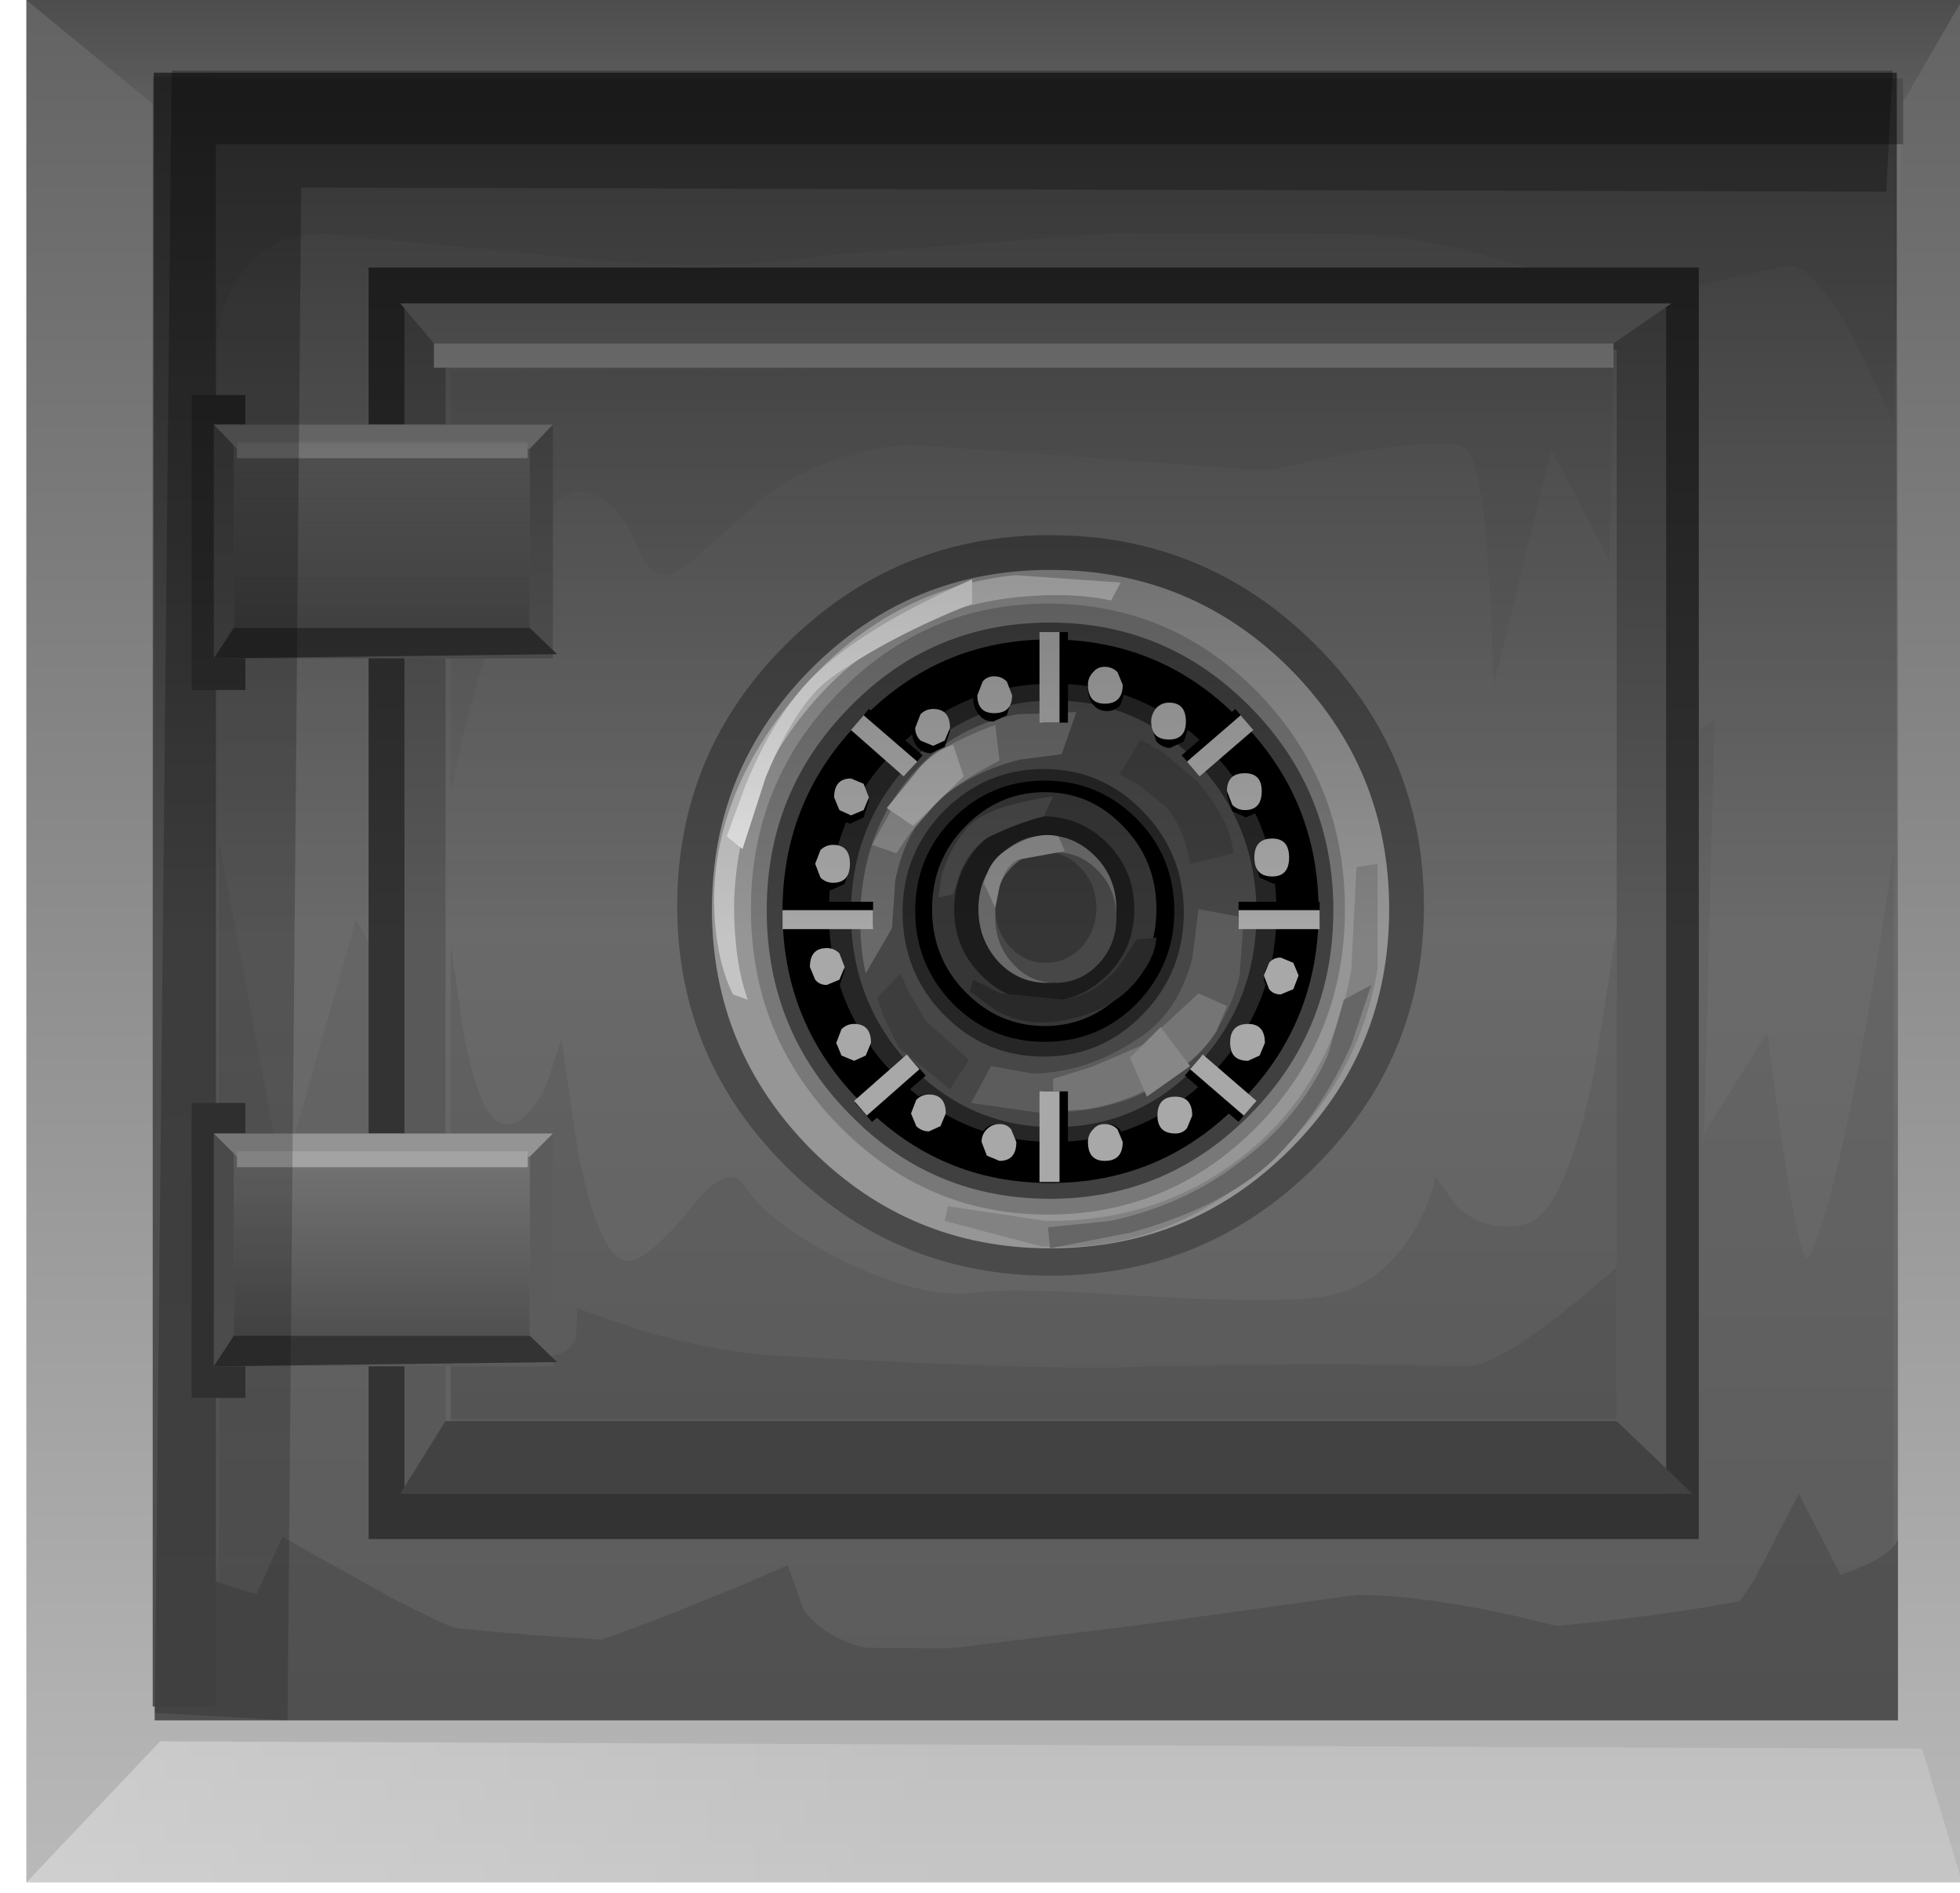 <?xml version="1.0" encoding="UTF-8" standalone="no"?>
<svg xmlns:xlink="http://www.w3.org/1999/xlink" height="89.85px" width="93.05px" xmlns="http://www.w3.org/2000/svg">
  <g transform="matrix(1.0, 0.0, 0.0, 1.0, 0.0, 0.0)">
    <use height="90.85" transform="matrix(1.0, 0.0, 0.0, 1.0, 0.1, 0.0)" width="93.05" xlink:href="#shape0"/>
    <use height="50.85" transform="matrix(1.0, 0.0, 0.0, 1.0, 21.15, 16.6)" width="55.6" xlink:href="#sprite0"/>
    <use height="78.3" transform="matrix(1.0, 0.0, 0.0, 1.0, 7.3, 3.35)" width="83.05" xlink:href="#shape2"/>
    <use height="0.0" id="price_tag_pt" transform="matrix(1.0, 0.0, 0.0, 1.0, 46.5, 94.45)" width="0.0" xlink:href="#sprite1"/>
  </g>
  <defs>
    <g id="shape0" transform="matrix(1.0, 0.0, 0.0, 1.0, -0.1, 0.0)">
      <path d="M93.15 89.35 L1.25 89.35 1.25 0.0 93.15 0.0 93.15 89.35" fill="url(#gradient0)" fill-rule="evenodd" stroke="none"/>
      <path d="M91.25 83.0 L93.15 89.35 1.25 89.35 7.6 82.65 91.25 83.0" fill="url(#gradient1)" fill-rule="evenodd" stroke="none"/>
      <path d="M0.1 89.35 L93.1 89.35 93.1 90.85 0.1 90.85 0.1 89.35" fill="url(#gradient2)" fill-rule="evenodd" stroke="none"/>
      <path d="M93.15 0.0 L90.2 5.1 7.45 5.1 1.25 0.0 93.15 0.0" fill="url(#gradient3)" fill-rule="evenodd" stroke="none"/>
      <path d="M90.1 81.65 L7.35 81.65 7.35 4.1 90.1 4.1 90.1 81.65" fill="#757575" fill-rule="evenodd" stroke="none"/>
      <path d="M62.3 47.0 Q72.55 40.65 81.4 34.1 L80.9 53.8 83.9 49.0 Q85.4 60.75 85.9 59.65 87.65 55.85 89.9 40.45 L89.9 79.95 10.4 79.95 10.4 39.95 13.4 55.95 16.9 43.65 18.15 45.9 Q19.8 48.65 21.8 51.0 28.05 58.45 34.9 59.15 41.8 59.8 62.3 47.0" fill="#6f6f6f" fill-rule="evenodd" stroke="none"/>
      <path d="M85.75 75.25 Q89.75 74.15 90.1 73.05 L90.1 81.65 7.35 81.65 7.35 73.05 8.0 73.9 Q9.35 74.95 12.7 75.8 23.35 78.5 50.05 78.2 76.2 77.95 85.75 75.25" fill="#616161" fill-rule="evenodd" stroke="none"/>
      <path d="M89.9 79.65 L10.4 79.65 13.4 72.95 18.8 75.95 Q24.55 78.9 26.4 78.45 29.4 77.75 37.4 74.3 L38.15 76.4 Q39.65 78.45 43.4 78.45 L54.3 77.1 64.4 75.7 Q67.55 75.7 72.4 76.8 L78.9 78.45 Q80.8 78.9 83.3 74.95 L85.4 70.9 89.9 79.65" fill="#616161" fill-rule="evenodd" stroke="none"/>
      <path d="M77.4 14.6 Q75.55 13.75 72.9 12.85 67.65 11.1 63.9 11.1 L52.95 11.05 39.4 12.1 Q33.8 13.0 26.3 12.15 L15.4 11.1 Q11.35 11.1 10.35 15.65 L10.1 17.15 9.9 3.7 90.35 3.7 89.9 20.1 88.15 16.35 Q86.15 12.6 84.9 12.6 L80.4 13.6 77.4 14.6" fill="#6f6f6f" fill-rule="evenodd" stroke="none"/>
      <path d="M90.1 81.65 L7.35 81.65 7.35 4.1 90.1 4.1 90.1 81.65" fill="url(#gradient4)" fill-rule="evenodd" stroke="none"/>
      <path d="M10.25 3.65 L10.25 81.0 7.25 81.0 7.25 3.65 10.25 3.65" fill="#4d4d4d" fill-rule="evenodd" stroke="none"/>
      <path d="M80.65 73.05 L17.5 73.05 17.5 12.7 80.65 12.7 80.65 73.05" fill="#333333" fill-rule="evenodd" stroke="none"/>
      <path d="M79.1 70.9 L19.2 70.9 19.2 14.4 79.1 14.4 79.1 70.9" fill="#595959" fill-rule="evenodd" stroke="none"/>
      <path d="M76.75 67.45 L21.15 67.45 21.15 16.6 76.75 16.6 76.75 67.45" fill="#737373" fill-rule="evenodd" stroke="none"/>
      <path d="M53.95 61.5 Q59.95 61.85 62.4 61.6 65.35 61.3 67.05 58.55 67.9 57.15 68.15 55.85 L69.15 57.25 Q70.55 58.55 72.4 58.1 74.3 57.65 75.7 50.8 L76.75 44.1 76.75 67.45 21.4 67.45 21.4 44.85 22.0 49.0 Q22.8 53.2 23.9 53.35 25.0 53.5 25.95 51.45 L26.65 49.35 27.45 54.7 Q28.5 60.0 29.9 59.85 30.85 59.75 32.95 57.15 34.6 55.1 35.4 56.35 36.6 58.15 40.15 59.9 43.9 61.7 46.4 61.35 48.1 61.1 53.95 61.5" fill="#6b6b6b" fill-rule="evenodd" stroke="none"/>
      <path d="M76.6 17.3 L76.4 26.6 73.65 21.35 70.9 32.6 Q70.65 22.35 69.65 21.35 68.7 20.4 60.15 22.35 L52.85 21.8 43.15 21.1 Q39.15 21.4 36.05 23.75 33.3 26.35 32.15 27.1 31.05 27.85 30.3 26.0 29.3 23.6 27.65 23.35 25.6 23.05 23.3 30.3 22.15 33.9 21.4 37.6 L21.4 17.6 76.6 17.3" fill="#6e6e6e" fill-rule="evenodd" stroke="none"/>
      <path d="M76.75 60.15 L76.75 67.35 21.4 67.35 21.4 58.85 22.25 61.2 Q23.45 63.65 25.15 64.15 26.9 64.7 27.35 63.45 L27.4 62.1 30.45 63.15 Q34.1 64.2 36.9 64.35 50.15 65.1 54.65 64.85 L63.1 64.75 69.65 64.85 Q71.4 64.85 76.75 60.15" fill="#636363" fill-rule="evenodd" stroke="none"/>
    </g>
    <linearGradient gradientTransform="matrix(0.0, 0.111, 0.111, 0.0, 47.2, 54.8)" gradientUnits="userSpaceOnUse" id="gradient0" spreadMethod="pad" x1="-819.2" x2="819.2">
      <stop offset="0.0" stop-color="#000000" stop-opacity="0.749"/>
      <stop offset="0.933" stop-color="#000000" stop-opacity="0.106"/>
      <stop offset="1.0" stop-color="#000000" stop-opacity="0.0"/>
    </linearGradient>
    <linearGradient gradientTransform="matrix(0.094, 0.0, 0.0, -0.094, 20.9, 86.0)" gradientUnits="userSpaceOnUse" id="gradient1" spreadMethod="pad" x1="-819.2" x2="819.2">
      <stop offset="0.0" stop-color="#ffffff" stop-opacity="0.514"/>
      <stop offset="0.655" stop-color="#ffffff" stop-opacity="0.176"/>
    </linearGradient>
    <linearGradient gradientTransform="matrix(0.0, 0.042, 0.042, 0.0, 46.6, 111.6)" gradientUnits="userSpaceOnUse" id="gradient2" spreadMethod="pad" x1="-819.2" x2="819.2">
      <stop offset="0.0" stop-color="#ffffff" stop-opacity="0.514"/>
      <stop offset="0.655" stop-color="#ffffff" stop-opacity="0.176"/>
    </linearGradient>
    <linearGradient gradientTransform="matrix(0.0, 0.017, 0.017, 0.0, 47.2, -5.7)" gradientUnits="userSpaceOnUse" id="gradient3" spreadMethod="pad" x1="-819.2" x2="819.2">
      <stop offset="0.0" stop-color="#000000" stop-opacity="0.749"/>
      <stop offset="1.0" stop-color="#000000" stop-opacity="0.0"/>
    </linearGradient>
    <linearGradient gradientTransform="matrix(0.0, -0.125, -0.125, 0.0, 48.75, 108.65)" gradientUnits="userSpaceOnUse" id="gradient4" spreadMethod="pad" x1="-819.2" x2="819.2">
      <stop offset="0.0" stop-color="#000000" stop-opacity="0.478"/>
      <stop offset="1.0" stop-color="#000000" stop-opacity="0.0"/>
    </linearGradient>
    <g id="sprite0" transform="matrix(1.0, 0.0, 0.0, 1.0, 0.0, 0.0)">
      <use height="50.85" transform="matrix(1.0, 0.0, 0.0, 1.0, 0.0, 0.0)" width="55.6" xlink:href="#shape1"/>
    </g>
    <g id="shape1" transform="matrix(1.0, 0.0, 0.0, 1.0, 0.0, 0.0)">
      <path d="M55.6 50.85 L0.0 50.85 0.0 0.0 55.6 0.0 55.6 50.85" fill="url(#gradient5)" fill-rule="evenodd" stroke="none"/>
    </g>
    <linearGradient gradientTransform="matrix(0.0, -0.086, -0.086, 0.0, 27.8, 70.05)" gradientUnits="userSpaceOnUse" id="gradient5" spreadMethod="pad" x1="-819.2" x2="819.2">
      <stop offset="0.0" stop-color="#000000" stop-opacity="0.416"/>
      <stop offset="1.0" stop-color="#000000" stop-opacity="0.0"/>
    </linearGradient>
    <g id="shape2" transform="matrix(1.0, 0.0, 0.0, 1.0, -7.3, -3.35)">
      <path d="M76.6 17.45 L20.6 17.45 20.6 16.3 76.6 16.3 76.6 17.45" fill="#a3a3a3" fill-rule="evenodd" stroke="none"/>
      <path d="M80.35 70.9 L19.0 70.9 21.15 67.45 76.75 67.45 80.35 70.9" fill="#424242" fill-rule="evenodd" stroke="none"/>
      <path d="M76.6 16.3 L20.6 16.3 19.0 14.4 79.35 14.4 76.6 16.3" fill="#787878" fill-rule="evenodd" stroke="none"/>
      <path d="M67.6 43.0 Q67.6 50.25 62.4 55.4 57.2 60.55 49.85 60.55 42.55 60.55 37.35 55.4 32.15 50.25 32.15 43.0 32.15 35.7 37.35 30.55 42.55 25.4 49.85 25.4 57.2 25.4 62.4 30.55 67.6 35.7 67.6 43.0" fill="#4a4a4a" fill-rule="evenodd" stroke="none"/>
      <path d="M65.95 43.15 Q65.95 49.85 61.25 54.55 56.55 59.25 49.85 59.25 43.2 59.25 38.5 54.55 33.8 49.8 33.8 43.15 33.8 36.5 38.5 31.75 43.2 27.05 49.85 27.05 56.55 27.05 61.25 31.75 65.95 36.5 65.95 43.15" fill="#969696" fill-rule="evenodd" stroke="none"/>
      <path d="M63.85 43.15 Q63.85 49.15 59.75 53.4 55.6 57.65 49.75 57.65 43.95 57.65 39.8 53.4 35.65 49.15 35.65 43.15 35.65 37.15 39.8 32.9 43.95 28.65 49.75 28.65 55.6 28.65 59.75 32.9 63.85 37.15 63.85 43.15" fill="#787878" fill-rule="evenodd" stroke="none"/>
      <path d="M63.3 43.2 Q63.3 48.9 59.35 52.9 55.4 56.9 49.85 56.9 44.25 56.9 40.35 52.9 36.4 48.9 36.4 43.2 36.4 37.55 40.35 33.55 44.25 29.55 49.85 29.55 55.4 29.55 59.35 33.55 63.3 37.55 63.3 43.2" fill="#404040" fill-rule="evenodd" stroke="none"/>
      <path d="M62.6 43.25 Q62.6 48.6 58.85 52.35 55.15 56.15 49.85 56.15 44.6 56.15 40.9 52.35 37.15 48.6 37.15 43.25 37.15 37.9 40.9 34.15 44.6 30.35 49.85 30.35 55.15 30.35 58.85 34.15 62.6 37.9 62.6 43.25" fill="#000000" fill-rule="evenodd" stroke="none"/>
      <path d="M60.6 43.3 Q60.6 47.8 57.5 51.0 54.4 54.2 50.0 54.2 45.6 54.2 42.45 51.0 39.35 47.8 39.35 43.3 39.35 38.8 42.45 35.65 45.6 32.45 50.0 32.45 54.4 32.45 57.5 35.65 60.6 38.8 60.6 43.3" fill="#262626" fill-rule="evenodd" stroke="none"/>
      <path d="M59.65 43.35 Q59.65 47.55 56.85 50.55 54.05 53.5 50.05 53.5 46.05 53.5 43.2 50.55 40.4 47.55 40.4 43.35 40.4 39.2 43.2 36.2 46.05 33.25 50.05 33.25 54.0 33.25 56.85 36.2 59.65 39.2 59.65 43.35" fill="#474747" fill-rule="evenodd" stroke="none"/>
      <path d="M56.2 43.3 Q56.2 46.15 54.25 48.15 52.3 50.15 49.55 50.15 46.75 50.15 44.8 48.15 42.85 46.15 42.85 43.3 42.85 40.5 44.8 38.5 46.8 36.5 49.55 36.5 52.3 36.5 54.25 38.5 56.2 40.5 56.2 43.3" fill="#262626" fill-rule="evenodd" stroke="none"/>
      <path d="M55.75 43.25 Q55.75 45.8 53.95 47.65 52.15 49.45 49.6 49.45 47.05 49.45 45.25 47.65 43.45 45.8 43.45 43.25 43.45 40.65 45.25 38.85 47.05 37.05 49.6 37.05 52.15 37.05 53.95 38.85 55.75 40.65 55.75 43.25" fill="#000000" fill-rule="evenodd" stroke="none"/>
      <path d="M54.9 43.15 Q54.9 45.45 53.35 47.05 51.8 48.7 49.6 48.7 47.4 48.7 45.8 47.05 44.25 45.45 44.25 43.15 44.25 40.85 45.8 39.25 47.4 37.6 49.6 37.6 51.8 37.6 53.35 39.25 54.9 40.85 54.9 43.15" fill="#363636" fill-rule="evenodd" stroke="none"/>
      <path d="M53.85 43.15 Q53.85 45.0 52.6 46.25 51.3 47.55 49.55 47.55 47.8 47.55 46.55 46.25 45.3 45.0 45.3 43.15 45.3 41.35 46.55 40.05 47.8 38.75 49.55 38.75 51.3 38.75 52.6 40.05 53.85 41.35 53.85 43.15" fill="#1c1c1c" fill-rule="evenodd" stroke="none"/>
      <path d="M52.05 40.7 Q53.0 41.7 53.0 43.15 53.0 44.6 52.05 45.65 51.05 46.65 49.7 46.65 48.35 46.65 47.4 45.65 46.45 44.6 46.45 43.15 46.45 41.7 47.4 40.7 48.35 39.65 49.7 39.65 51.05 39.65 52.05 40.7" fill="#696969" fill-rule="evenodd" stroke="none"/>
      <path d="M52.15 41.35 Q53.0 42.25 53.0 43.55 53.0 44.85 52.15 45.75 51.3 46.65 50.1 46.65 48.9 46.65 48.1 45.75 47.25 44.85 47.25 43.55 47.25 42.25 48.1 41.35 48.9 40.45 50.1 40.45 51.3 40.45 52.15 41.35" fill="#474747" fill-rule="evenodd" stroke="none"/>
      <path d="M52.05 43.1 Q52.05 44.15 51.35 44.95 50.65 45.7 49.65 45.7 48.65 45.7 47.95 44.95 47.25 44.15 47.25 43.1 47.25 42.0 47.95 41.25 48.65 40.45 49.65 40.45 50.65 40.45 51.35 41.25 52.05 42.0 52.05 43.1" fill="#363636" fill-rule="evenodd" stroke="none"/>
      <path d="M48.3 33.9 L51.1 33.8 50.4 35.8 48.45 36.05 Q46.2 36.6 44.6 37.95 43.0 39.3 42.5 41.8 L42.35 44.05 41.1 46.2 Q40.8 44.95 40.85 43.15 41.0 39.6 43.05 37.05 45.1 34.5 48.3 33.9" fill="#696969" fill-rule="evenodd" stroke="none"/>
      <path d="M56.9 43.15 L59.05 43.55 58.85 46.3 Q58.1 49.45 55.3 51.3 52.9 52.9 49.25 52.8 L46.1 52.35 47.05 50.6 49.0 50.95 Q51.5 50.95 53.95 49.35 55.9 48.15 56.6 45.5 L56.9 43.15" fill="#5c5c5c" fill-rule="evenodd" stroke="none"/>
      <path d="M42.55 40.5 L41.4 40.1 42.2 38.65 Q43.1 37.1 43.65 36.45 44.6 35.4 47.25 34.4 L47.45 36.1 Q45.6 37.05 44.6 37.95 L43.2 39.55 42.55 40.5" fill="#878787" fill-rule="evenodd" stroke="none"/>
      <path d="M58.25 47.75 L57.75 48.95 Q56.9 50.3 55.2 51.3 53.5 52.35 51.55 52.65 L50.0 52.75 50.0 51.2 51.8 50.65 54.25 49.6 56.9 47.15 58.25 47.75" fill="#757575" fill-rule="evenodd" stroke="none"/>
      <path d="M53.15 36.75 L54.15 35.1 55.2 35.7 56.9 37.15 Q58.45 39.0 58.55 40.5 L56.5 41.0 Q56.2 39.3 55.4 38.35 L54.0 37.2 53.15 36.75" fill="#3d3d3d" fill-rule="evenodd" stroke="none"/>
      <path d="M42.75 46.2 L43.1 47.0 43.95 48.45 46.0 50.3 45.1 51.7 42.65 49.7 41.95 48.25 41.65 47.35 42.75 46.2" fill="#3d3d3d" fill-rule="evenodd" stroke="none"/>
      <path d="M43.35 39.2 L42.1 38.35 43.65 36.45 Q44.4 35.6 45.25 35.35 L45.75 36.85 43.35 39.2" fill="#a8a8a8" fill-rule="evenodd" stroke="none"/>
      <path d="M53.65 50.2 L55.1 48.75 56.5 50.6 54.45 52.05 53.65 50.2" fill="#878787" fill-rule="evenodd" stroke="none"/>
      <path d="M46.7 41.9 L46.95 41.25 Q47.3 40.55 48.1 40.15 49.3 39.45 50.25 39.7 L50.55 40.4 48.35 40.8 Q47.75 41.05 47.45 42.1 L47.25 43.1 46.7 41.9" fill="#878787" fill-rule="evenodd" stroke="none"/>
      <path d="M45.25 42.45 L44.55 42.6 44.7 41.55 Q45.05 40.35 45.9 39.3 46.8 38.25 50.0 37.8 L49.55 38.75 Q48.35 39.05 47.0 39.7 46.15 40.15 45.6 41.35 L45.25 42.45" fill="#474747" fill-rule="evenodd" stroke="none"/>
      <path d="M53.1 45.9 L53.95 44.6 54.9 44.5 Q54.85 45.3 54.25 46.15 53.1 47.9 50.65 48.4 48.8 48.8 47.25 47.95 L46.05 47.05 46.2 46.5 47.5 47.15 50.55 47.45 Q52.0 47.2 53.1 45.9" fill="#292929" fill-rule="evenodd" stroke="none"/>
      <path d="M50.7 34.3 L49.5 34.3 49.5 30.0 50.7 30.0 50.7 34.3" fill="#000000" fill-rule="evenodd" stroke="none"/>
      <path d="M50.3 34.3 L49.35 34.3 49.35 30.0 50.3 30.0 50.3 34.3" fill="#a8a8a8" fill-rule="evenodd" stroke="none"/>
      <path d="M41.45 42.8 L41.45 44.0 37.15 44.0 37.15 42.8 41.45 42.8" fill="#000000" fill-rule="evenodd" stroke="none"/>
      <path d="M41.45 43.2 L41.45 44.1 37.15 44.1 37.15 43.2 41.45 43.2" fill="#a8a8a8" fill-rule="evenodd" stroke="none"/>
      <path d="M43.8 35.85 L43.0 36.75 40.5 34.55 41.25 33.65 43.8 35.85" fill="#000000" fill-rule="evenodd" stroke="none"/>
      <path d="M43.55 36.15 L42.9 36.85 40.4 34.65 41.0 33.95 43.55 36.15" fill="#a8a8a8" fill-rule="evenodd" stroke="none"/>
      <path d="M56.1 35.85 L58.65 33.65 59.4 34.55 56.9 36.75 56.1 35.85" fill="#000000" fill-rule="evenodd" stroke="none"/>
      <path d="M56.35 36.15 L58.9 33.95 59.5 34.65 56.95 36.85 56.35 36.15" fill="#a8a8a8" fill-rule="evenodd" stroke="none"/>
      <path d="M43.95 51.05 L41.4 53.25 40.6 52.35 43.15 50.15 43.95 51.05" fill="#000000" fill-rule="evenodd" stroke="none"/>
      <path d="M43.65 50.75 L41.15 52.95 40.55 52.25 43.05 50.05 43.65 50.75" fill="#a8a8a8" fill-rule="evenodd" stroke="none"/>
      <path d="M56.25 51.05 L57.0 50.15 59.55 52.35 58.8 53.25 56.25 51.05" fill="#000000" fill-rule="evenodd" stroke="none"/>
      <path d="M56.5 50.75 L57.1 50.05 59.65 52.25 59.05 52.95 56.5 50.75" fill="#a8a8a8" fill-rule="evenodd" stroke="none"/>
      <path d="M62.65 42.8 L62.65 44.0 58.8 44.0 58.8 42.8 62.65 42.8" fill="#000000" fill-rule="evenodd" stroke="none"/>
      <path d="M62.65 43.2 L62.65 44.1 58.8 44.1 58.8 43.2 62.65 43.2" fill="#a8a8a8" fill-rule="evenodd" stroke="none"/>
      <path d="M50.7 56.1 L49.5 56.1 49.5 51.8 50.7 51.8 50.7 56.1" fill="#000000" fill-rule="evenodd" stroke="none"/>
      <path d="M50.3 56.1 L49.35 56.1 49.35 51.8 50.3 51.8 50.3 56.1" fill="#a8a8a8" fill-rule="evenodd" stroke="none"/>
      <path d="M53.45 32.7 L53.2 33.45 Q52.95 33.75 52.55 33.75 52.15 33.75 51.9 33.45 51.65 33.15 51.65 32.7 51.65 32.25 51.9 31.95 52.15 31.65 52.55 31.65 52.95 31.65 53.2 31.95 L53.45 32.7" fill="#000000" fill-rule="evenodd" stroke="none"/>
      <path d="M53.3 32.5 Q53.3 33.4 52.45 33.4 51.65 33.4 51.65 32.5 51.65 32.15 51.9 31.9 52.1 31.65 52.45 31.65 52.8 31.65 53.05 31.9 L53.3 32.5" fill="#a8a8a8" fill-rule="evenodd" stroke="none"/>
      <path d="M61.35 40.9 L61.1 41.65 60.45 41.95 59.8 41.65 59.55 40.9 Q59.55 40.45 59.8 40.15 60.1 39.8 60.45 39.8 L61.1 40.15 61.35 40.9" fill="#000000" fill-rule="evenodd" stroke="none"/>
      <path d="M61.2 40.7 Q61.2 41.6 60.4 41.6 59.55 41.6 59.55 40.7 59.55 39.8 60.4 39.8 61.2 39.8 61.2 40.7" fill="#a8a8a8" fill-rule="evenodd" stroke="none"/>
      <path d="M61.8 46.5 L61.55 47.25 Q61.3 47.55 60.9 47.55 60.5 47.55 60.25 47.25 L60.0 46.5 Q60.0 46.05 60.25 45.75 60.5 45.45 60.9 45.45 61.3 45.45 61.55 45.75 L61.8 46.5" fill="#000000" fill-rule="evenodd" stroke="none"/>
      <path d="M61.65 46.3 L61.4 46.95 60.8 47.2 Q60.45 47.2 60.25 46.95 L60.0 46.3 60.25 45.7 Q60.45 45.45 60.8 45.45 L61.4 45.7 61.65 46.3" fill="#a8a8a8" fill-rule="evenodd" stroke="none"/>
      <path d="M53.45 54.4 L53.2 55.15 Q52.95 55.45 52.55 55.45 52.15 55.45 51.9 55.15 51.65 54.85 51.65 54.4 51.65 53.95 51.9 53.65 52.15 53.35 52.55 53.35 52.95 53.35 53.2 53.65 L53.45 54.4" fill="#000000" fill-rule="evenodd" stroke="none"/>
      <path d="M53.3 54.2 Q53.3 55.1 52.45 55.1 51.65 55.1 51.65 54.2 51.65 53.85 51.9 53.6 52.1 53.35 52.45 53.35 52.8 53.35 53.05 53.6 L53.3 54.2" fill="#a8a8a8" fill-rule="evenodd" stroke="none"/>
      <path d="M56.75 53.1 L56.5 53.85 55.85 54.15 Q55.45 54.15 55.2 53.85 54.95 53.55 54.95 53.1 54.95 52.65 55.2 52.35 55.45 52.05 55.85 52.05 56.25 52.05 56.5 52.35 L56.75 53.1" fill="#000000" fill-rule="evenodd" stroke="none"/>
      <path d="M56.6 52.95 L56.35 53.55 Q56.15 53.8 55.8 53.8 54.95 53.8 54.95 52.95 54.95 52.05 55.8 52.05 56.6 52.05 56.6 52.95" fill="#a8a8a8" fill-rule="evenodd" stroke="none"/>
      <path d="M60.2 49.65 L59.95 50.4 Q59.7 50.7 59.3 50.7 L58.65 50.4 Q58.4 50.1 58.4 49.65 58.4 49.2 58.65 48.9 58.9 48.6 59.3 48.6 59.7 48.6 59.95 48.9 L60.2 49.65" fill="#000000" fill-rule="evenodd" stroke="none"/>
      <path d="M60.05 49.5 L59.8 50.1 59.25 50.35 Q58.4 50.35 58.4 49.5 58.4 48.6 59.25 48.6 60.05 48.6 60.05 49.5" fill="#a8a8a8" fill-rule="evenodd" stroke="none"/>
      <path d="M60.05 37.75 L59.8 38.5 59.15 38.8 58.5 38.5 58.25 37.75 Q58.25 37.3 58.5 37.0 58.75 36.7 59.15 36.7 59.55 36.7 59.8 37.0 L60.05 37.75" fill="#000000" fill-rule="evenodd" stroke="none"/>
      <path d="M59.9 37.55 Q59.9 38.45 59.1 38.45 58.75 38.45 58.5 38.2 L58.25 37.55 Q58.25 36.7 59.1 36.7 59.9 36.7 59.9 37.55" fill="#a8a8a8" fill-rule="evenodd" stroke="none"/>
      <path d="M56.45 34.45 L56.2 35.2 55.55 35.5 Q55.2 35.5 54.9 35.2 L54.65 34.45 Q54.65 34.0 54.9 33.7 55.2 33.35 55.55 33.35 L56.2 33.7 56.45 34.45" fill="#000000" fill-rule="evenodd" stroke="none"/>
      <path d="M56.3 34.25 Q56.3 35.1 55.5 35.1 54.65 35.1 54.65 34.25 54.65 33.9 54.9 33.6 55.15 33.35 55.5 33.35 56.3 33.35 56.3 34.25" fill="#a8a8a8" fill-rule="evenodd" stroke="none"/>
      <path d="M46.2 33.15 Q46.2 32.75 46.5 32.4 46.8 32.1 47.15 32.1 47.5 32.1 47.8 32.4 L48.05 33.15 47.8 33.95 47.15 34.25 Q46.75 34.25 46.5 33.95 46.2 33.6 46.2 33.15" fill="#000000" fill-rule="evenodd" stroke="none"/>
      <path d="M46.4 33.0 L46.65 32.35 Q46.85 32.1 47.2 32.1 47.55 32.1 47.8 32.35 L48.05 33.0 Q48.05 33.85 47.2 33.85 46.4 33.85 46.4 33.0" fill="#a8a8a8" fill-rule="evenodd" stroke="none"/>
      <path d="M38.55 41.2 Q38.55 40.75 38.8 40.45 39.1 40.1 39.45 40.1 L40.1 40.45 40.35 41.2 40.1 41.95 39.45 42.25 38.8 41.95 38.55 41.2" fill="#000000" fill-rule="evenodd" stroke="none"/>
      <path d="M38.7 41.0 L38.95 40.35 Q39.2 40.1 39.55 40.1 40.35 40.1 40.35 41.0 40.35 41.9 39.55 41.9 39.2 41.9 38.95 41.65 L38.7 41.0" fill="#a8a8a8" fill-rule="evenodd" stroke="none"/>
      <path d="M38.25 46.05 Q38.25 45.65 38.55 45.3 38.85 45.0 39.2 45.0 L39.85 45.3 40.1 46.05 39.85 46.8 39.2 47.1 Q38.8 47.1 38.55 46.8 38.25 46.5 38.25 46.05" fill="#000000" fill-rule="evenodd" stroke="none"/>
      <path d="M38.45 45.9 Q38.45 45.0 39.25 45.0 39.6 45.0 39.85 45.25 L40.1 45.9 39.85 46.5 39.25 46.75 Q38.9 46.75 38.7 46.5 L38.45 45.9" fill="#a8a8a8" fill-rule="evenodd" stroke="none"/>
      <path d="M46.45 54.4 Q46.45 53.95 46.7 53.65 46.95 53.35 47.35 53.35 47.75 53.35 48.0 53.65 L48.25 54.4 48.0 55.15 47.35 55.45 Q46.95 55.45 46.7 55.15 46.45 54.85 46.45 54.4" fill="#000000" fill-rule="evenodd" stroke="none"/>
      <path d="M46.6 54.2 Q46.6 53.85 46.85 53.6 47.1 53.35 47.45 53.35 47.8 53.35 48.0 53.6 L48.25 54.2 Q48.25 55.1 47.45 55.1 L46.85 54.85 46.6 54.2" fill="#a8a8a8" fill-rule="evenodd" stroke="none"/>
      <path d="M43.1 53.0 Q43.1 52.55 43.35 52.25 43.6 51.95 44.0 51.95 44.4 51.95 44.65 52.25 L44.9 53.0 44.65 53.75 44.0 54.05 43.35 53.75 Q43.1 53.45 43.1 53.0" fill="#000000" fill-rule="evenodd" stroke="none"/>
      <path d="M43.25 52.85 L43.5 52.2 Q43.75 51.95 44.1 51.95 44.9 51.95 44.9 52.85 L44.65 53.45 44.1 53.7 Q43.75 53.7 43.5 53.45 L43.25 52.85" fill="#a8a8a8" fill-rule="evenodd" stroke="none"/>
      <path d="M39.55 49.65 Q39.55 49.2 39.8 48.9 40.05 48.6 40.45 48.6 40.85 48.6 41.1 48.9 L41.35 49.65 41.1 50.4 Q40.85 50.7 40.45 50.7 40.05 50.7 39.8 50.4 39.55 50.1 39.55 49.65" fill="#000000" fill-rule="evenodd" stroke="none"/>
      <path d="M39.7 49.5 L39.95 48.85 Q40.2 48.6 40.55 48.6 41.35 48.6 41.35 49.5 L41.1 50.1 40.55 50.35 39.95 50.1 39.7 49.5" fill="#a8a8a8" fill-rule="evenodd" stroke="none"/>
      <path d="M39.4 38.0 Q39.4 37.6 39.7 37.25 40.0 36.95 40.35 36.95 40.7 36.95 41.0 37.25 L41.25 38.0 41.0 38.8 40.35 39.1 39.7 38.8 Q39.4 38.45 39.4 38.0" fill="#000000" fill-rule="evenodd" stroke="none"/>
      <path d="M39.6 37.85 Q39.6 36.95 40.4 36.95 L41.0 37.2 41.25 37.85 41.0 38.45 40.4 38.7 39.85 38.45 39.6 37.85" fill="#a8a8a8" fill-rule="evenodd" stroke="none"/>
      <path d="M43.3 34.7 Q43.3 34.3 43.55 33.95 43.85 33.65 44.2 33.65 44.55 33.65 44.85 33.95 L45.1 34.7 44.85 35.45 44.2 35.75 Q43.8 35.75 43.55 35.45 43.3 35.15 43.3 34.7" fill="#000000" fill-rule="evenodd" stroke="none"/>
      <path d="M43.45 34.55 L43.7 33.9 Q43.95 33.65 44.3 33.65 45.1 33.65 45.1 34.55 L44.85 35.15 44.3 35.4 43.7 35.15 Q43.45 34.9 43.45 34.55" fill="#a8a8a8" fill-rule="evenodd" stroke="none"/>
      <path d="M53.2 27.65 L52.75 28.5 Q50.65 28.05 47.8 28.4 42.15 29.2 38.55 33.4 34.95 37.6 34.85 42.95 34.85 45.65 35.5 47.45 L34.8 47.2 Q33.95 45.5 33.9 42.8 33.9 37.45 38.1 32.65 42.3 27.9 48.2 27.3 L53.2 27.65" fill="#c4c4c4" fill-rule="evenodd" stroke="none"/>
      <path d="M65.4 41.0 L65.4 46.0 Q64.4 51.8 59.65 55.65 54.9 59.55 49.4 59.15 L44.85 57.95 45.0 57.25 49.65 57.95 Q55.1 58.0 59.1 54.8 63.15 51.55 64.15 46.05 L64.4 41.15 65.4 41.0" fill="#828282" fill-rule="evenodd" stroke="none"/>
      <path d="M63.8 47.45 L65.1 46.75 64.15 49.6 Q62.7 52.85 60.4 55.1 58.05 57.3 53.7 58.5 L49.85 59.25 49.75 58.25 52.7 57.95 Q56.2 57.2 58.8 55.2 61.7 53.1 63.05 50.05 L63.8 47.45" fill="#666666" fill-rule="evenodd" stroke="none"/>
      <path d="M43.05 29.0 Q44.75 28.1 46.15 27.5 L46.15 28.65 Q42.25 30.2 39.55 32.1 37.85 33.25 36.35 36.9 L35.25 40.3 34.5 39.7 35.4 37.25 Q36.55 34.45 38.1 32.65 39.65 30.85 43.05 29.0" fill="#e8e8e8" fill-rule="evenodd" stroke="none"/>
      <path d="M90.35 6.85 L7.55 6.85 7.55 3.7 90.35 3.7 90.35 6.85" fill="#4d4d4d" fill-rule="evenodd" stroke="none"/>
      <path d="M11.65 32.75 L9.1 32.75 9.1 18.75 11.65 18.75 11.65 32.75" fill="#3b3b3b" fill-rule="evenodd" stroke="none"/>
      <path d="M26.25 31.25 L10.15 31.25 10.15 20.15 26.25 20.15 26.25 31.25" fill="#5c5c5c" fill-rule="evenodd" stroke="none"/>
      <path d="M25.15 29.8 L11.1 29.8 11.1 21.05 25.15 21.05 25.15 29.8" fill="#8c8c8c" fill-rule="evenodd" stroke="none"/>
      <path d="M25.15 29.8 L11.1 29.8 11.1 21.05 25.15 21.05 25.15 29.8" fill="url(#gradient6)" fill-rule="evenodd" stroke="none"/>
      <path d="M26.45 31.05 L10.15 31.25 11.1 29.8 25.15 29.8 26.45 31.05" fill="#333333" fill-rule="evenodd" stroke="none"/>
      <path d="M26.25 20.15 L25.15 21.3 11.25 21.3 10.15 20.15 26.25 20.15" fill="#949494" fill-rule="evenodd" stroke="none"/>
      <path d="M25.05 21.75 L11.25 21.75 11.25 21.0 25.05 21.0 25.05 21.75" fill="#a3a3a3" fill-rule="evenodd" stroke="none"/>
      <path d="M90.05 81.05 L7.3 81.05 7.3 3.45 90.05 3.45 90.05 81.05" fill="url(#gradient7)" fill-rule="evenodd" stroke="none"/>
      <path d="M11.65 66.35 L9.1 66.35 9.1 52.35 11.65 52.35 11.65 66.35" fill="#3b3b3b" fill-rule="evenodd" stroke="none"/>
      <path d="M10.15 53.8 L26.25 53.8 26.25 64.85 10.15 64.85 10.15 53.8" fill="#5c5c5c" fill-rule="evenodd" stroke="none"/>
      <path d="M11.1 54.65 L25.15 54.65 25.15 63.4 11.1 63.4 11.1 54.65" fill="#8c8c8c" fill-rule="evenodd" stroke="none"/>
      <path d="M11.1 54.65 L25.15 54.65 25.15 63.4 11.1 63.4 11.1 54.65" fill="url(#gradient8)" fill-rule="evenodd" stroke="none"/>
      <path d="M11.1 63.4 L25.15 63.4 26.45 64.65 10.15 64.85 11.1 63.4" fill="#333333" fill-rule="evenodd" stroke="none"/>
      <path d="M11.25 54.9 L10.15 53.8 26.25 53.8 25.15 54.9 11.25 54.9" fill="#949494" fill-rule="evenodd" stroke="none"/>
      <path d="M11.25 54.65 L25.05 54.65 25.05 55.4 11.25 55.4 11.25 54.65" fill="#a3a3a3" fill-rule="evenodd" stroke="none"/>
      <path d="M89.55 9.1 L14.3 8.9 13.65 81.65 7.35 81.3 8.15 3.35 89.85 3.35 89.55 9.1" fill="url(#gradient9)" fill-rule="evenodd" stroke="none"/>
    </g>
    <linearGradient gradientTransform="matrix(0.0, -0.018, -0.018, 0.0, 18.15, 30.1)" gradientUnits="userSpaceOnUse" id="gradient6" spreadMethod="pad" x1="-819.2" x2="819.2">
      <stop offset="0.004" stop-color="#000000"/>
      <stop offset="0.094" stop-color="#000000" stop-opacity="0.796"/>
      <stop offset="1.0" stop-color="#000000" stop-opacity="0.0"/>
    </linearGradient>
    <linearGradient gradientTransform="matrix(0.0, 0.041, 0.041, 0.0, 46.85, 11.0)" gradientUnits="userSpaceOnUse" id="gradient7" spreadMethod="pad" x1="-819.2" x2="819.2">
      <stop offset="0.043" stop-color="#000000" stop-opacity="0.863"/>
      <stop offset="1.0" stop-color="#000000" stop-opacity="0.0"/>
    </linearGradient>
    <linearGradient gradientTransform="matrix(0.0, -0.018, -0.018, 0.0, 18.15, 63.7)" gradientUnits="userSpaceOnUse" id="gradient8" spreadMethod="pad" x1="-819.2" x2="819.2">
      <stop offset="0.004" stop-color="#000000"/>
      <stop offset="0.094" stop-color="#000000" stop-opacity="0.796"/>
      <stop offset="1.0" stop-color="#000000" stop-opacity="0.0"/>
    </linearGradient>
    <linearGradient gradientTransform="matrix(0.0, 0.347, 0.339, 0.0, 48.6, -77.95)" gradientUnits="userSpaceOnUse" id="gradient9" spreadMethod="pad" x1="-819.2" x2="819.2">
      <stop offset="0.0" stop-color="#000000" stop-opacity="0.749"/>
      <stop offset="1.0" stop-color="#000000" stop-opacity="0.0"/>
    </linearGradient>
  </defs>
</svg>
